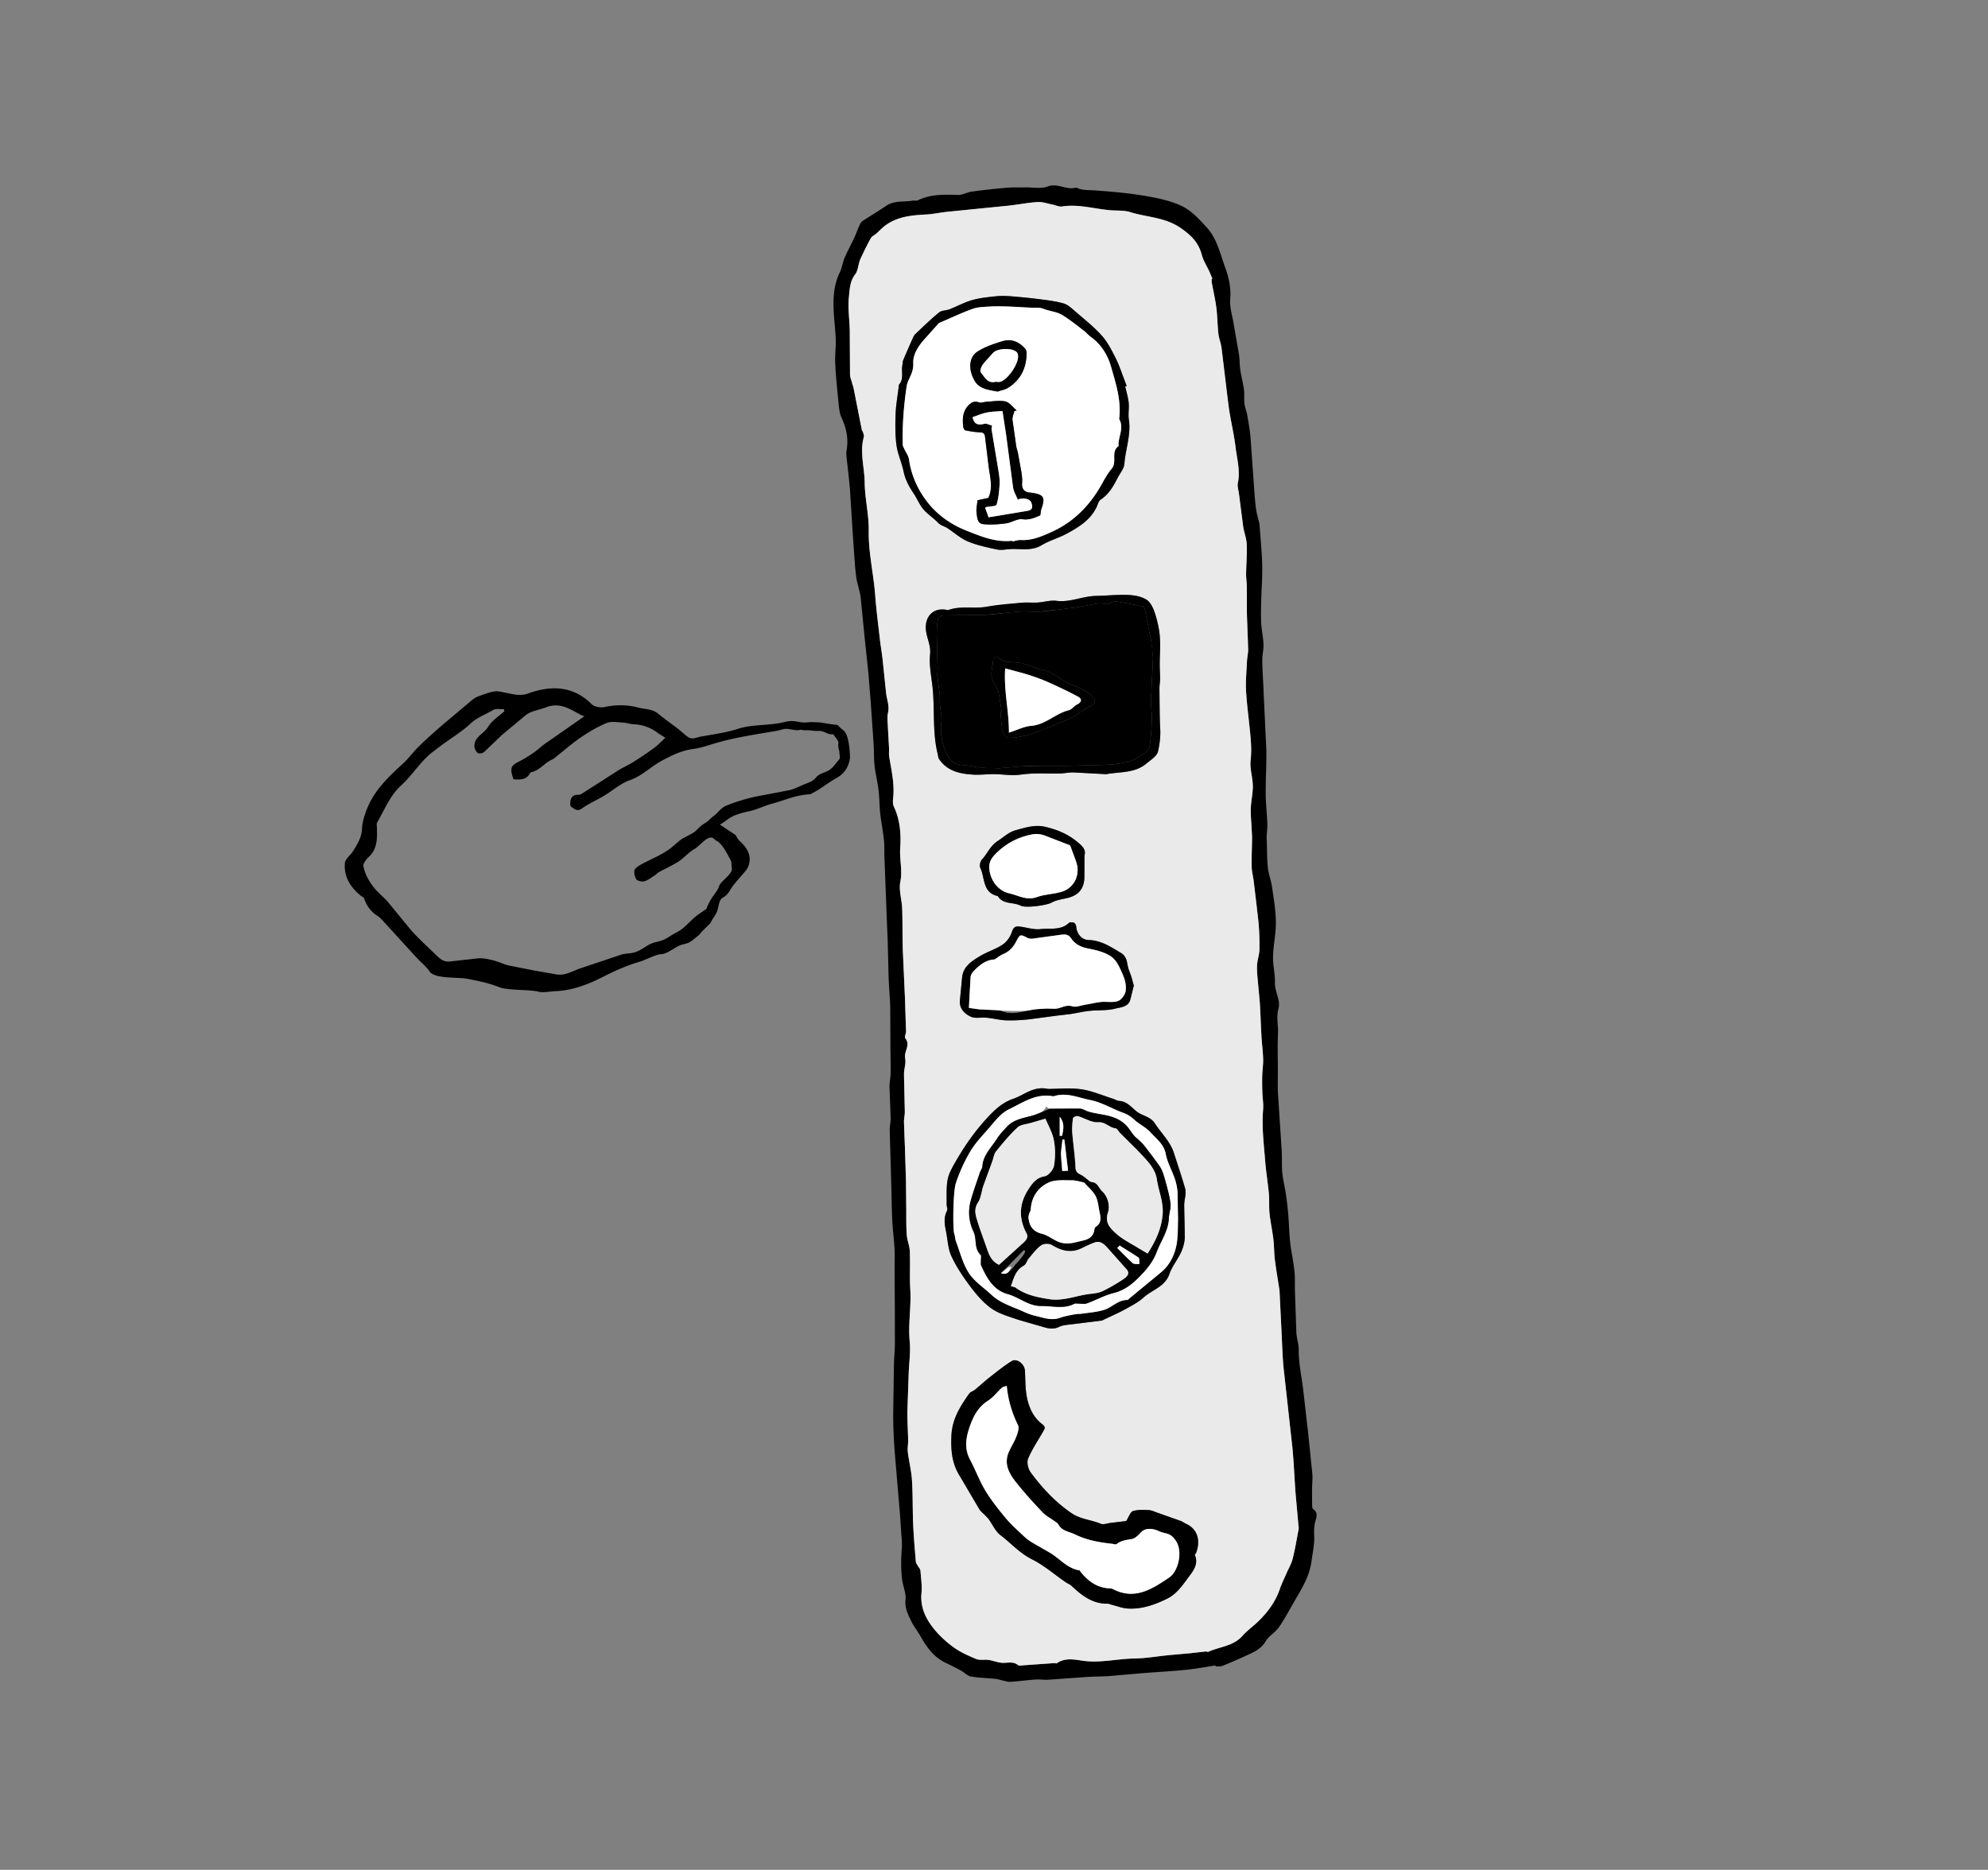 <svg xmlns="http://www.w3.org/2000/svg" width="485.76" height="456.96"><rect width="100%" height="100%" fill="#808080" stroke="none"/><defs><clipPath id="a"><path d="M0 342.72h364.32V0H0z"/></clipPath></defs><g clip-path="url(#a)" transform="matrix(1.333 0 0 -1.333 0 456.96)"><path d="m222.108 291.633.129.059-.524 1.258c-.483 1.058-1.143 2.068-1.434 3.175-.593 2.265-2.006 3.607-3.92 4.918-2.836 1.943-6.131 1.918-9.182 2.874-1.158.363-2.468.241-3.708.349-2.933.257-5.811 1.158-8.813.685-.541-.086-1.141.232-1.718.345-.906.177-1.826.522-2.721.468-1.81-.11-3.603-.479-5.411-.67l-11.341-1.136-3.386-.458c-2.771-.148-5.524-.32-7.854-2.078-.572-.431-1.058-.974-1.598-1.449-.323-.285-.796-.472-.99-.82l-1.943-3.891c-.386-.891-.371-2.032-.932-2.754-1.004-1.292-1.008-2.815-1.154-4.211-.211-2.019.125-4.09.159-6.14l.046-8.02c.007-.46.206-.919.328-1.376l.347-1.215 1.488-7.549c.029-.144.17-.265.21-.41.078-.288.236-.618.163-.875-.791-2.813.125-5.598.155-8.395.032-2.947.791-5.895.74-8.834-.069-4 .89-7.852 1.184-11.79.203-2.729.561-5.447.87-8.167.134-1.176.346-2.342.477-3.518l.652-6.262c.138-1.209.652-2.358.349-3.642-.173-.733-.067-1.539-.036-2.31l.222-4.042c.029-.576-.053-1.165.041-1.728.423-2.534 1.019-5.046.705-7.652-.059-.486-.046-1.059.157-1.485 1.15-2.425 1.321-5.085 1.148-7.601-.141-2.052.446-4.039.025-6.124-.313-1.552.276-3.269.336-4.917.092-2.531.036-5.068.116-7.6l.4-8.954.19-5.973c.009-.428-.326-1.036-.14-1.26 1.036-1.249-.279-2.42-.022-3.667.191-.929-.212-1.963-.209-2.95.007-2.285.116-4.57.148-6.855.009-.631-.164-1.264-.152-1.894.029-1.587.122-3.174.178-4.761l.193-6.154.045-4.879c.017-1.616-.027-3.237.088-4.846.072-1.016.52-2.009.562-3.022.098-2.334-.053-4.682.089-7.012.195-3.188-.413-6.35-.105-9.549.183-1.9-.11-3.846-.182-5.771l-.237-6.835c-.024-.857.011-1.715.035-2.572l.1-2.944c.006-.718-.149-1.447-.063-2.151.211-1.726.65-3.431.761-5.159.172-2.677.102-5.369.218-8.051.099-2.308.302-4.613.496-6.916.024-.287.267-.558.418-.831.14-.255.399-.495.419-.756.108-1.39.323-2.8.191-4.174-.222-2.327.615-4.309 1.904-6.044 1.055-1.423 2.407-2.691 3.831-3.755 1.279-.957 2.799-1.63 4.286-2.252.66-.277 1.51-.064 2.259-.174.799-.118 1.571-.433 2.37-.52 1.015-.109 2.087.355 3.037-.423.194-.159.617-.067.932-.045l5.759.405c.145.01.343-.096.432-.031 1.559 1.123 3.411.634 4.962.439 3.136-.396 6.136.387 9.204.433 2.152.032 4.298.414 6.448.627l3.929.352c.923.091 1.844.219 2.767.316.149.015.336-.114.454-.061 2.099.943 4.579 1.02 6.265 2.922.883.995 2.003 1.775 2.957 2.712 1.717 1.686 3.117 3.587 3.903 5.906.33.974.802 1.9 1.211 2.846.382.881.893 1.729 1.123 2.648.451 1.796.755 3.629 1.098 5.451.048.257-.02.537-.044.805l-.525 5.894-.563 8.189-1.603 14.478c-.219 2.138-.27 4.294-.381 6.442l-.385 7.907c-.01.196-.054.391-.083.586-.26 1.699-.561 3.393-.768 5.098-.151 1.246-.127 2.513-.276 3.759-.19 1.579-.536 3.139-.702 4.72-.126 1.193-.011 2.411-.12 3.607-.179 1.97-.514 3.926-.671 5.896-.253 3.179-.651 6.352-.385 9.558.084 1.017-.104 2.054-.138 3.082a52.083 52.083 0 0 0-.032 3.061c.028 1.03.201 2.06.173 3.086-.04 1.427-.233 2.85-.315 4.276l-.292 6.008c-.11 1.666-.322 3.325-.455 4.99-.059.729-.099 1.471-.031 2.195.083.894.402 1.775.416 2.664a45.75 45.75 0 0 1-.174 4.912c-.231 2.514-.566 5.02-.872 7.527-.109.887-.357 1.767-.377 2.654-.038 1.73.051 3.464.064 5.196.005.651-.052 1.303-.082 1.955-.055 1.206-.191 2.415-.145 3.617.055 1.456.428 2.915.362 4.358-.07 1.495-.566 2.946-.391 4.498.148 1.314.108 2.665-.002 3.987-.236 2.857-.661 5.7-.832 8.56-.111 1.836.077 3.691.162 5.537.034.747.228 1.492.213 2.235-.04 2.124-.174 4.246-.224 6.37-.04 1.689.004 3.38-.019 5.069-.01.786-.138 1.571-.129 2.355.022 1.808.188 3.619.114 5.421-.044 1.086-.484 2.15-.646 3.24-.3 2.024-.528 4.059-.785 6.09-.079.629-.323 1.294-.2 1.88.48 2.274-.162 4.463-.427 6.667-.295 2.453-.907 4.867-1.246 7.317-.497 3.594-.854 7.208-1.314 10.808-.112.881-.476 1.731-.575 2.612-.179 1.59-.177 3.202-.38 4.787-.199 1.551-.563 3.081-.844 4.622-.035.193-.005.398-.005.597m.704-254.166c-1.83-.274-3.652-.621-5.49-.805-2.682-.267-5.376-.404-8.063-.619l-5.855-.514c-1.366-.098-2.741-.08-4.109-.167l-7.132-.508c-.771-.048-1.554.094-2.323.039-1.53-.107-3.053-.319-4.582-.425-.457-.032-.93.131-1.391.225-.466.095-.921.267-1.39.315-1.505.156-3.031.179-4.514.444-.638.114-1.177.727-1.789 1.06a57.77 57.77 0 0 1-2.829 1.439c-2.14 1.017-3.445 2.808-4.564 4.798-.565 1.005-1.31 1.917-1.802 2.953-.567 1.192-1.162 2.345-.99 3.839.134 1.158-.452 2.385-.611 3.596-.254 1.936-.224 3.879-.074 5.831.084 1.097-.074 2.214-.136 3.321l-.189 2.805-.929 10.997a91.204 91.204 0 0 0-.233 3.655 79.086 79.086 0 0 0-.089 3.956l.137 9.034c.026 1.223.158 2.445.174 3.669l-.01 6.075-.043 7.313c-.006 1.364.057 2.731-.013 4.091-.089 1.737-.334 3.465-.417 5.202-.111 2.345-.128 4.695-.195 7.043l-.273 9.524c-.015.71.189 1.425.174 2.134l-.21 5.758c-.013.829.192 1.66.201 2.491.02 1.781-.029 3.562-.039 5.342l-.029 6.751c-.045 1.788-.229 3.572-.295 5.36l-.178 7.003-.165 3.878-.215 5.771-.212 5.488c-.036 1.056.023 2.121-.088 3.168-.172 1.609-.498 3.201-.675 4.809-.159 1.443-.144 2.905-.317 4.345-.182 1.515-.563 3.006-.731 4.522-.147 1.317-.09 2.655-.172 3.981l-.525 7.574-.423 5.257-.673 6.396-.753 7.598c-.159 1.268-.643 2.494-.814 3.761-.233 1.726-.312 3.473-.448 5.211l-.204 2.973-.488 7.746c-.166 2.083-.439 4.157-.649 6.236-.035.355-.035.725.027 1.075.368 2.089-.03 4.029-.927 5.938-.353.751-.443 1.651-.529 2.496-.251 2.452-.501 4.907-.63 7.367-.079 1.501.139 3.017.089 4.522-.063 1.887-.326 3.768-.39 5.655-.076 2.255.108 4.476 1.124 6.572.42.867.543 1.874.923 2.765.526 1.233 1.183 2.409 1.751 3.624.331.707.585 1.45.903 2.163.136.306.281.677.536.847 1.442.965 2.946 1.84 4.377 2.821 1.508 1.034 3.253.692 4.89.966.312.053.685-.066.947.062 2.35 1.148 4.836 1.06 7.354.985.838-.025 1.677.496 2.537.614 2.112.287 4.233.523 6.356.704 1.17.1 2.352.045 3.529.066 1.349.025 2.828-.287 4.016.165 1.829.695 3.386-.691 5.087-.222.073.02.17.021.236-.011 1.054-.505 2.174-.404 3.299-.483 3.078-.218 6.166-.488 9.204-1.003 2.337-.397 4.755-.89 6.856-1.916 1.716-.837 3.142-2.41 4.471-3.863 1.89-2.065 2.461-4.823 3.394-7.377.688-1.881 1.084-3.76.91-5.822-.117-1.389.357-2.832.594-4.247l1.012-5.84c.147-.948.111-1.923.252-2.872.18-1.205.509-2.389.669-3.596.113-.847-.012-1.724.088-2.573.084-.709.388-1.389.511-2.097.236-1.36.485-2.724.601-4.098l.631-8.884c.1-1.381.185-2.767.369-4.138.126-.937.413-1.853.626-2.779.018-.077.025-.157.031-.237.171-2.456.428-4.91.485-7.369.052-2.187-.132-4.38-.184-6.571-.032-1.359-.071-2.724.004-4.08.071-1.283.364-2.556.413-3.839.039-.99-.23-1.99-.217-2.984.023-1.845.153-3.689.237-5.533.008-.16.002-.32.01-.479l.491-10.263c.062-2.728-.133-5.462-.115-8.193.012-1.776.233-3.55.299-5.327.031-.864-.087-1.734-.124-2.601-.012-.272.018-.545.028-.818.057-1.593.029-3.196.198-4.778.127-1.183.587-2.329.758-3.511.308-2.137.685-4.287.709-6.435.024-2.108-.465-4.218-.521-6.332-.042-1.584.393-3.18.347-4.763-.048-1.673 1.075-3.293.657-4.76-.453-1.587-.023-3.017-.092-4.508-.108-2.345-.03-4.698-.027-7.048.002-1.375-.051-2.753.027-4.124l.684-10.494c.078-1.311-.023-2.635.101-3.94.121-1.275.452-2.528.639-3.798s.345-2.541.452-3.817c.144-1.706.164-3.425.353-5.125.196-1.762.596-3.503.782-5.266.136-1.289.058-2.599.096-3.9l.259-7.449c.056-1.027.443-2.045.431-3.064-.033-2.607.579-5.128.856-7.692l.85-7.427.784-7.605c.083-.98-.04-1.978-.048-2.968a97.043 97.043 0 0 1 .024-3.052c.005-.18.061-.444.186-.523.869-.546.637-1.402.437-2.07-.282-.939-.299-1.801-.254-2.782.073-1.586-.291-3.197-.51-4.792-.353-2.565-1.648-4.738-2.929-6.914-.995-1.69-1.897-3.444-3.006-5.056-.664-.964-1.842-1.593-2.432-2.584-.65-1.095-1.57-1.694-2.602-2.19-1.732-.833-3.504-1.587-5.281-2.32-.385-.159-.865-.092-1.301-.129l-.026.185M121.965 207.548l-1.217.754c-1.36 1.075-2.885 1.655-4.626 1.722-.621.024-1.233.271-1.854.301-1.015.05-2.15.291-3.028-.062-1.644-.659-3.203-1.593-4.681-2.586-1.545-1.039-2.952-2.283-4.42-3.435-.302-.237-.577-.543-.919-.686-1.384-.576-2.263-1.974-3.792-2.305a.451.451 0 0 1-.279-.196c-.685-1.323-1.873-1.17-3.028-1.124-.682 2.04-.513 2.486.933 3.217.958.484 1.876 1.06 2.763 1.666.748.51 1.398 1.16 2.138 1.682l7.164 4.984-.586.232c-2.055 1.067-3.871 2.454-6.588 1.367-1.259-.504-2.687-.577-3.807-1.577l-4.107-3.423-3.306-3.156c-.257-.226-.934-.337-1.149-.165-.336.268-.611.821-.616 1.256-.018 1.735 1.768 2.28 2.528 3.558.677 1.139 1.962 1.917 2.978 2.855l-.107.359c-.668-.035-1.473.157-1.976-.148-1.372-.835-2.908-1.328-4.146-2.496-1.574-1.485-3.482-2.615-5.239-3.907l-1.95-1.493c-2.105-1.724-3.504-4.1-5.518-5.931-2.033-1.848-3.037-4.455-4.395-6.79-.134-.232-.056-.597-.047-.9.048-1.674.119-3.359-.93-4.811-.313-.433-.776-.758-1.089-1.192-.232-.32-.513-.769-.454-1.103a7.28 7.28 0 0 1 .733-2.094c.406-.766.897-1.508 1.464-2.163.709-.82 1.593-1.491 2.295-2.316l4.25-5.178c1.337-1.492 2.814-2.861 4.268-4.244.773-.736 1.523-1.619 2.755-1.495l5.342.591c.908.05 1.852-.171 2.748-.395.935-.232 1.815-.691 2.751-.915l4.661-.925 4.24-.739c1.504-.2 2.772.596 4.122 1.086l7.664 2.568c.598.191 1.257.182 1.884.288 1.803.305 2.512 1.433 4.136 1.929 1.585.33 2.036.614 3.06 1.26 1.11.7 1.673.828 2.61 1.71 1.875 1.765 1.44 1.53 3.876 3.169.837 2.272 2.085 3.217 2.279 4.037.254 1.08 2.619 2.341 2.4 3.48-.141.728.056.967-.317 1.629-.59 1.046-1.539 3.074-2.718 3.461-1.055 1.54-2.66-.96-3.864-1.634-1.042-.584-1.84-1.59-2.851-2.249-1.124-.733-2.374-1.272-3.554-1.923-.329-.181-.59-.482-.909-.684-.596-.377-1.177-.862-1.834-1.03-.455-.117-1.291.064-1.487.392-.303.509-.503 1.512-.215 1.849.556.65 1.472 1.005 2.263 1.437l2.061 1.011c.811.457 1.641.912 2.358 1.496.702.573 1.533 1.389 2.158 1.718 1.733.911 2.04 1.042 2.61 1.65.448.478.907.835 1.47 1.17.575.341.926.83 1.47 1.23.874.642 1.356 1.513 2.334 1.912 1.685.688 3.455 1.21 5.23 1.626l6.312 1.202c1.123.264 2.163.866 3.256 1.273 2.185.813 1.019 1.192 3.205 2 1.41.522 1.646 1.151 2.609 2.255.444.51.065.962.127 1.56-.665 2.364.593.9-1.147 3.18-.932-.174-1.63.634-2.58.6-1.243-.044-1.338.174-2.58.12-.375-.016-.643.166-1.02.06-.451-.126-1.43.076-1.856.151-1.03.18-1.385-.154-2.375-.324-3.68-.629-7.374-1.162-10.972-2.198-1.418-.409-2.829-.934-4.279-1.119-2.087-.268-3.855-1.143-5.677-2.109-2.048-1.087-3.651-2.814-5.932-3.609-1.699-.593-3.138-1.913-4.723-2.86-1.351-.808-2.815-1.444-4.093-2.348-.893-.631-1.384.011-1.939.337-.201.118-.191.773-.115 1.149.15.737.633 1.068 1.437 1.041.35-.011.735.264 1.064.473l6.197 3.972c.871.545 1.828.954 2.698 1.501a66.145 66.145 0 0 1 3.879 2.607c.736.54 1.366 1.223 2.111 1.904m9.995-15.938c.668-.405 2.101-1.411 2.849-1.865.182-.266.422-.809.824-1.169 1.696-1.517 2.311-3.259 1.31-5.057-.298-.535-2.382-2.645-3-3.72-1.383-2.405-1.739-.638-2.326-3.463-.247-1.188-.829-1.613-1.429-2.813-.162-.182-1.769-1.686-1.98-2.07-1.69-1.358-1.649-1.475-3.06-1.8-1.301-.299-2.678-1.756-4.05-1.8-.857-.027-2.869-1.074-3.685-1.314-2.61-.77-4.587-1.665-7.129-2.948-2.598-1.31-5.442-2.383-8.43-2.499-1.193-.046-2.378-.386-3.55-.003-1.768.212-2.493.178-4.275.303-1.662.16-1.892.199-2.565.45-2.237.834-3.24.99-5.826 1.517-1.614.338-5.944-.067-6.9 1.345-.642.95-1.597 1.683-2.384 2.539l-5.744 6.286c-.458.498-.911 1.039-1.47 1.398-1.208.775-1.944 1.846-2.4 3.174-.068.2-.389.309-.586.469-1.918 1.559-3.164 3.516-2.929 6.038.069.74 1.006 1.373 1.461 2.108.788 1.273 1.594 2.483 1.67 4.134.064 1.395.548 2.829 1.114 4.13 1.392 3.196 3.887 5.534 6.409 7.845 1.061.973 1.91 2.174 2.942 3.182 1.345 1.314 2.755 2.564 4.177 3.797l5.441 4.58c.365.301.778.585 1.217.746.979.361 1.971.745 2.992.914.65.108 1.364-.133 2.043-.25 1.356-.234 2.571-.679 4.097-.131 4.167 1.497 8.207 1.475 11.67-1.965.498-.495 1.65-.679 2.392-.517 2.084.456 4.144.431 6.15-.101 1.216-.322 2.571-.224 3.647-1.119 1.221-1.015 2.537-1.915 3.787-2.897.562-.441.76-.665 1.496-1.254.9-.72 1.68-.216 2.34-.09 2.259.434 4.756.733 6.93 1.44 2.85.928 5.722.549 8.55 1.26 2.203.555 2.554-.334 4.77 0 2.831-.064 1.337-.092 5.04-.54.882-1.07 1.25-.77 1.71-2.07.408-1.155.541-3.141.54-3.96-.18-1.32-.794-2.713-2.34-3.6-2.247-1.287-2.698-1.923-4.95-3.06-2.725-.126-4.698-1.129-6.93-1.71-1.48-.384-2.9-1.144-4.41-1.44-.889-.174-2.052-.497-2.88-.9-.704-.341-1.291-.904-2.34-1.53"/><path fill="#eaeaea" d="M198.789 186.004c.392 1.138-.682 1.942-1.506 2.607-1.646 1.331-3.6 2.128-5.692 2.61-1.911.441-3.657-.148-5.429-.63-1.274-.347-2.204-1.283-3.26-1.96-1.42-.91-1.884-2.322-2.896-3.39-.32-.337-.501-1.167-.311-1.563.88-1.825.377-4.547 3.207-5.152.958-1.578 2.817-1.062 4.178-1.754.991-.504 4.858.093 5.602.518.858.49 1.924.637 2.915.865 1.965.453 3.028 1.553 3.174 3.568.096 1.326.018 2.665.018 4.281m9.043-23.903-.422 1.566c-.231.735-.594 1.445-.716 2.196-.151.935-.358 1.734-1.253 2.26-1.851 1.088-3.617 2.306-5.91 2.346-1.261.022-2.157 1.155-2.254 2.457-.019.247-.186.606-.38.688-.276.117-.772.164-.945-.001-1.512-1.439-3.47-.933-5.217-1.144-1.255-.152-2.58.331-3.88.472-.657.071-1.075-.088-1.344-.925-.286-.89-.924-1.849-1.687-2.366-1.303-.882-2.884-1.343-4.236-2.165-1.493-.908-3.043-1.874-3.232-3.908l-.395-4.123c-.164-1.342.641-2.381 1.851-2.975.848-.415 1.539-.241 2.357-.234 1.373.01 2.744-.43 4.125-.496 1.403-.068 2.822.027 4.224.162l5.065.673 2.648.313 3.366.572c1.624.17 3.314.026 4.87.426.925.238 2.268.273 2.692 1.528.283.841.438 1.724.673 2.678m-5.063 38.769c2.602.47 5.258.17 7.365 1.941.797.67 1.935 1.36 2.134 2.221.309 1.344.492 2.791.402 4.246l-.137 7.31c-.005.582.116 1.163.119 1.745l-.067 2.572.019 5.198c-.12 1.459-.461 2.928-.917 4.323-.295.902-.787 1.978-1.526 2.437-.945.587-2.221.821-3.367.867-1.958.079-3.926-.138-5.89-.175-2.453-.046-4.744-1.229-7.271-.901-1.102.142-2.264-.242-3.404-.314-.97-.061-1.953.05-2.92-.036l-6.391-.724c-2.347-.435-4.77.223-7.07-.613-.132-.048-.311.028-.468.054-2.128.343-3.616-.978-3.678-3.117-.05-1.73.978-3.201.789-5.047-.221-2.164.312-4.403.505-6.611.341-3.913-.067-7.884.906-11.748.067-.265.054-.578.195-.792 1.528-2.324 3.937-2.795 6.445-2.926 1.363-.071 2.741.153 4.106.09 1.525-.07 2.995-.295 4.577-.067 2.337.336 4.749.135 7.128.194.785.019 1.571.218 2.352.193 2.061-.068 4.12-.213 6.064-.32m-10.668-57.704c-2.688.585-4.357-1.138-6.357-1.807-2.255-.755-3.874-2.462-5.427-4.223-2.071-2.349-3.805-4.925-5.343-7.635-.544-.958-1.104-1.988-1.285-3.049-.245-1.44-.142-2.942-.166-4.417-.007-.408.232-.904.072-1.21-.659-1.255-.443-2.507-.183-3.782.31-1.521.351-3.166.987-4.535.909-1.958 2.139-3.8 3.444-5.532 1.12-1.486 2.373-2.981 3.872-4.043 1.386-.983 3.151-1.467 4.794-2.04 1.578-.55 3.221-.911 4.823-1.398.966-.294 1.881-.421 2.84.062.445.224.982.298 1.487.364l6.231.77c.217.027.422.166.627.264 1.251.599 2.53 1.148 3.742 1.818 1.176.65 2.411 1.285 3.392 2.177 1.562 1.419 3.9 1.923 4.705 4.28.479 1.4 1.503 2.605 2.13 3.968.39.846.663 1.817.692 2.742.063 1.955-.105 3.917-.106 5.877 0 1.022.417 2.11.184 3.054-.556 2.263-1.358 4.468-2.114 6.678-.703 2.054-2.306 3.536-3.454 5.306-.826 1.273-2.271 1.348-3.311 2.159-.987.769-1.776 1.869-3.207 1.951-.386.022-.756.276-1.142.397-1.933.606-3.833 1.453-5.812 1.736-2.11.302-4.297.068-6.115.068m14.157 128.795.27.073-.466 1.25c-.51 1.299-.929 2.645-1.563 3.881-.738 1.441-1.485 2.946-2.553 4.131-1.474 1.636-3.234 3.019-4.908 4.469-.626.542-1.29 1.176-2.046 1.399-1.37.404-2.814.579-4.239.763-1.832.236-3.673.419-5.515.563-.922.072-1.863.087-2.78-.013-1.441-.158-2.906-.302-4.29-.699-1.406-.404-2.717-1.132-4.089-1.668-.631-.246-1.455-.192-1.938-.586-1.52-1.24-2.931-2.616-4.357-3.968-.25-.237-.398-.598-.544-.924l-1.694-3.905c-.117-.284-.084-.626-.144-.937-.222-1.138.321-2.395-.557-3.439-.133-.158-.109-.457-.138-.693-.19-1.571-.479-3.14-.535-4.716-.067-1.918-.096-3.865.159-5.759.218-1.619.953-3.161 1.29-4.772.31-1.478.957-2.742 1.79-3.967.657-.967 1.093-2.101 1.833-2.988.765-.917 1.841-1.567 2.66-2.447.52-.559 1.213-.666 1.786-1.042 1.241-.813 2.377-1.865 3.72-2.426 1.697-.709 3.543-1.097 5.356-1.478.777-.164 1.63.027 2.448.073 1.918.108 3.866-.407 5.72.715 1.408.852 3.061 1.289 4.519 2.072 2.214 1.189 4.376 2.489 5.545 4.888.233.478.361 1.134.747 1.388 1.479.972 2.314 2.396 3.072 3.904.448.891 1.218 1.755 1.289 2.674.207 2.709 1.244 5.328.82 8.11-.154 1.009.074 2.071-.033 3.092-.105 1.005-.415 1.989-.635 2.982m.18-208.015-2.823-.339c-.621-.073-1.342-.369-1.848-.158-1.768.738-3.703.799-5.411 1.976-2.964 2.043-5.328 4.592-7.422 7.426-.472.638-.759 1.846-.48 2.522.716 1.729 1.802 3.305 2.733 4.946.287.505.599.825-.181 1.417-1.551 1.177-2.385 2.975-2.76 4.846-.321 1.597-.283 3.27-.366 4.912-.063 1.226-1.486 2.358-2.44 1.768-1.365-.844-2.625-1.865-3.894-2.856-.982-.768-1.899-1.618-2.863-2.409-.308-.253-.783-.357-.998-.66-1.644-2.317-3.133-4.628-3.282-7.684-.129-2.64.063-5.063 1.463-7.347 1.243-2.028 2.39-4.115 3.624-6.149.279-.459.744-.805 1.122-1.203.202-.213.428-.407.599-.641.73-1.003 1.259-2.26 2.202-2.975 1.914-1.451 3.495-3.282 5.733-4.399 2.199-1.098 4.111-2.771 6.155-4.183.367-.253.818-.408 1.135-.708 1.886-1.784 3.873-3.327 6.664-3.254.186.005.373-.116.564-.164 1.015-.254 2.021-.661 3.049-.724 2.561-.156 4.898.664 7.19 1.784 1.715.839 2.764 2.338 3.784 3.729.857 1.169 2.132 2.539 1.315 4.36-.018.041.176.15.217.25.703 1.721.741 4.269-1.864 5.44-.309.139-.581.369-.896.484l-4.393 1.554c-.504.175-1.014.43-1.529.449-.961.035-1.987.099-2.87-.197-.484-.162-.73-1.034-1.229-1.813m15.67 227.687c0-.2-.03-.404.005-.597.281-1.541.646-3.071.844-4.622.204-1.586.201-3.197.38-4.787.1-.881.463-1.731.576-2.612l1.314-10.809c.338-2.449.951-4.863 1.246-7.317.265-2.203.906-4.392.427-6.666-.124-.587.12-1.252.2-1.88l.785-6.091c.162-1.089.602-2.153.646-3.24.073-1.802-.092-3.612-.114-5.42-.01-.784.118-1.569.129-2.355l.018-5.07.225-6.369c.014-.744-.179-1.488-.214-2.235-.084-1.846-.272-3.702-.162-5.538.172-2.859.596-5.703.833-8.559.109-1.322.15-2.674.001-3.987-.175-1.553.322-3.004.391-4.498.067-1.444-.306-2.902-.362-4.358-.046-1.203.091-2.412.146-3.618.029-.651.087-1.303.082-1.954-.014-1.733-.103-3.466-.064-5.197.019-.886.268-1.766.376-2.653l.873-7.528c.149-1.629.199-3.275.174-4.911-.014-.89-.333-1.77-.417-2.664-.068-.725-.027-1.466.031-2.195l.455-4.99c.133-2.001.176-4.006.292-6.008.082-1.427.276-2.849.315-4.276.029-1.026-.145-2.057-.173-3.087a52.049 52.049 0 0 1 .032-3.06c.034-1.029.223-2.066.138-3.082-.265-3.207.132-6.379.385-9.558.157-1.971.493-3.927.672-5.896.108-1.197-.007-2.414.119-3.608.167-1.58.512-3.141.702-4.719.15-1.246.125-2.513.276-3.759.207-1.705.508-3.399.768-5.098.03-.195.074-.39.083-.587l.386-7.906c.111-2.149.162-4.304.38-6.442l1.603-14.479c.274-2.72.36-5.46.563-8.188l.526-5.894c.023-.269.091-.548.043-.805-.343-1.822-.646-3.656-1.097-5.452-.231-.918-.742-1.766-1.123-2.647-.41-.947-.882-1.872-1.212-2.846-.786-2.319-2.185-4.22-3.902-5.906-.955-.937-2.075-1.718-2.957-2.713-1.686-1.901-4.167-1.978-6.266-2.922-.118-.052-.305.077-.453.061l-2.768-.315-3.929-.352c-2.15-.213-4.296-.596-6.448-.628-3.068-.045-6.068-.828-9.204-.433-1.55.196-3.402.685-4.962-.439-.089-.064-.287.042-.431.032l-5.76-.406c-.315-.021-.738-.114-.932.045-.949.779-2.022.315-3.036.424-.799.086-1.572.402-2.37.519-.749.111-1.599-.102-2.26.174-1.487.622-3.006 1.296-4.286 2.252-1.424 1.065-2.775 2.333-3.831 3.755-1.288 1.735-2.126 3.718-1.903 6.044.131 1.374-.083 2.785-.192 4.175-.02.261-.279.501-.419.756-.15.273-.394.544-.418.83-.194 2.304-.397 4.608-.496 6.917-.116 2.682-.046 5.373-.217 8.05-.111 1.729-.55 3.434-.762 5.16-.086.703.069 1.433.063 2.151-.008.981-.073 1.962-.1 2.943-.023.858-.058 1.716-.035 2.573l.237 6.835c.072 1.925.366 3.871.183 5.771-.308 3.199.299 6.36.105 9.548-.142 2.331.009 4.678-.089 7.013-.043 1.013-.491 2.006-.563 3.021-.114 1.61-.071 3.231-.088 4.847l-.045 4.878-.193 6.155-.178 4.761c-.012.63.161 1.263.152 1.894l-.147 6.854c-.004.987.399 2.022.208 2.951-.256 1.246 1.058 2.418.023 3.667-.187.224.149.832.14 1.26l-.19 5.973-.401 8.954c-.08 2.532-.023 5.068-.116 7.6-.06 1.648-.649 3.365-.335 4.917.421 2.084-.167 4.071-.025 6.124.173 2.515.001 5.176-1.149 7.6-.203.427-.215.999-.157 1.485.314 2.607-.282 5.118-.705 7.653-.093.562-.012 1.152-.041 1.728l-.222 4.041c-.031.772-.137 1.578.036 2.311.304 1.284-.211 2.432-.348 3.642l-.652 6.262c-.132 1.175-.344 2.342-.477 3.518-.31 2.72-.667 5.438-.871 8.167-.294 3.938-1.252 7.789-1.183 11.789.05 2.939-.709 5.887-.74 8.835-.03 2.796-.947 5.582-.155 8.395.072.257-.085.586-.164.875-.039.145-.181.265-.21.41l-1.488 7.549c-.082.411-.238.808-.347 1.215-.122.456-.321.915-.328 1.376l-.045 8.019c-.035 2.051-.371 4.122-.16 6.141.146 1.396.151 2.918 1.155 4.211.56.722.546 1.863.931 2.754a44.51 44.51 0 0 0 1.944 3.891c.193.348.666.535.99.82.539.475 1.026 1.017 1.597 1.448 2.33 1.758 5.083 1.93 7.854 2.079 1.134.06 2.254.34 3.387.457l11.34 1.136c1.808.192 3.601.561 5.412.671.894.054 1.814-.291 2.72-.468.577-.113 1.178-.431 1.718-.346 3.002.473 5.88-.428 8.813-.684 1.24-.109 2.55.014 3.709-.35 3.05-.956 6.345-.93 9.182-2.873 1.913-1.312 3.326-2.654 3.92-4.918.29-1.108.951-2.117 1.434-3.175.188-.413.35-.839.523-1.258l-.129-.059"/><path d="M184.545 88.734c-.377-.145-.71-.183-.912-.366-.848-.769-1.553-1.747-2.502-2.344-2.008-1.261-2.885-3.236-3.545-5.298-.575-1.795-.762-3.661.215-5.488l2.765-5.625c1.105-1.824 2.447-3.521 3.816-5.164 1.006-1.207 2.209-2.251 3.352-3.338a8.338 8.338 0 0 1 1.405-1.065l3.364-1.94c1.777-1.062 3.128-2.836 5.334-3.193.115-.019.2-.225.297-.345 1.394-1.722 3.077-2.913 5.392-2.968.19-.005.391-.082.564-.17 3.994-2.052 7.237.143 10.251 2.176 1.622 1.094 2.573 4.792 1.155 6.787-.289.405-.654.826-1.083 1.044-.593.302-1.316.346-1.921.631-1.386.652-2.648.558-3.341-.192-.475-.514-1.078-1.131-1.701-1.234-1.007-.168-1.964-.273-2.796-.937-.141-.112-.491.037-.744.063-2.377.25-4.705.665-6.882 1.735-1.06.522-2.372.59-3.022 1.815-.12.226-.39.384-.611.545-.764.557-1.648.997-2.287 1.671-1.674 1.765-3.318 3.57-4.831 5.473-1.281 1.611-2.316 3.404-1.357 5.595.419.956 1.008 1.842 1.375 2.815.25.664.566 1.577.305 2.112-1.08 2.222-1.808 4.513-2.055 7.205m21.893-24.788c.499.779.745 1.651 1.229 1.813.883.296 1.909.232 2.87.197.515-.019 1.026-.274 1.529-.449l4.393-1.554c.316-.115.587-.345.896-.484 2.605-1.171 2.567-3.719 1.864-5.44-.041-.1-.235-.209-.217-.25.817-1.821-.458-3.191-1.315-4.36-1.02-1.391-2.069-2.89-3.784-3.729-2.292-1.12-4.629-1.94-7.19-1.784-1.027.063-2.034.47-3.049.724-.191.048-.378.169-.564.164-2.791-.073-4.778 1.47-6.664 3.254-.317.3-.768.455-1.135.708-2.044 1.412-3.956 3.085-6.155 4.183-2.238 1.117-3.819 2.948-5.733 4.399-.943.715-1.472 1.972-2.202 2.975-.17.234-.397.428-.599.641-.378.398-.843.744-1.122 1.203l-3.624 6.149c-1.4 2.284-1.592 4.707-1.463 7.347.149 3.056 1.638 5.367 3.282 7.684.215.303.69.407.998.66.964.791 1.881 1.641 2.863 2.409 1.269.991 2.529 2.012 3.894 2.856.955.59 2.377-.542 2.44-1.768.083-1.642.045-3.315.366-4.912.375-1.871 1.209-3.669 2.76-4.846.78-.592.468-.912.181-1.417-.931-1.641-2.017-3.217-2.733-4.946-.279-.676.009-1.884.48-2.522 2.094-2.834 4.458-5.383 7.422-7.426 1.708-1.177 3.643-1.238 5.411-1.976.506-.211 1.227.085 1.848.158l2.823.339m-20.895 179.7.022-.11c.513.094 1.033.295 1.539.266 2.108-.121 3.964.71 5.788 1.545 3.628 1.661 6.394 4.323 8.484 7.703.788 1.274 1.417 2.681 2.382 3.801 1.082 1.258-.197 3.096 1.25 4.157.059.043.013.23.017.35.046 1.544 1.027 3.063.122 4.632.432 3.356-.619 6.554-1.505 9.652-.571 1.998-1.797 4.064-3.707 5.412-.46.324-.82.786-1.27 1.127-1.312.992-2.587 2.054-3.995 2.891-.848.504-1.917.638-2.887.939-.387.12-.767.299-1.163.347-.536.064-1.084.013-1.625.038l-4.399.218c-1.097.035-2.198.051-3.291-.018-1.011-.062-2.074-.08-3.009-.414-1.922-.688-3.774-1.572-5.653-2.378-.216-.093-.474-.161-.623-.323-.853-.926-1.668-1.887-2.516-2.817-1.16-1.273-2.174-2.839-2.096-4.431.069-1.421-.54-2.348-.997-3.458a3.91 3.91 0 0 1-.237-.918c-.513-3.496-.782-7.01-.701-10.544.006-.26.16-.523.273-.772.294-.65.783-1.269.877-1.944.452-3.232 1.871-6.118 3.903-8.48 1.747-2.032 4.085-3.597 6.707-4.63 2.652-1.046 5.254-2.133 8.191-1.831.039.004.079-.006.119-.01m20.715 28.315c.22-.993.53-1.977.636-2.982.107-1.021-.121-2.083.032-3.092.424-2.782-.612-5.401-.82-8.11-.071-.919-.84-1.783-1.288-2.674-.759-1.508-1.594-2.932-3.072-3.904-.387-.254-.515-.91-.748-1.388-1.169-2.399-3.331-3.699-5.544-4.888-1.458-.783-3.112-1.22-4.52-2.072-1.853-1.122-3.802-.607-5.719-.715-.818-.046-1.672-.237-2.449-.073-1.812.381-3.658.769-5.356 1.478-1.343.561-2.478 1.613-3.719 2.426-.574.376-1.267.483-1.787 1.042-.818.88-1.895 1.53-2.66 2.447-.74.887-1.176 2.021-1.833 2.988-.833 1.225-1.48 2.489-1.789 3.967-.338 1.611-1.073 3.153-1.291 4.772-.255 1.894-.225 3.841-.158 5.759.055 1.576.344 3.145.534 4.716.029.236.005.535.138.693.879 1.044.335 2.301.557 3.439.061.311.027.654.145.937.542 1.311 1.114 2.61 1.693 3.905.146.326.295.687.544.924 1.426 1.352 2.837 2.728 4.357 3.968.483.394 1.307.34 1.938.586 1.372.536 2.683 1.264 4.089 1.668 1.384.397 2.85.541 4.29.699.917.1 1.858.085 2.78.013 1.842-.144 3.683-.327 5.515-.563 1.425-.184 2.87-.359 4.239-.763.756-.223 1.421-.857 2.046-1.399 1.674-1.45 3.434-2.833 4.908-4.469 1.068-1.185 1.816-2.69 2.554-4.131.633-1.236 1.053-2.582 1.563-3.881.162-.414.311-.833.466-1.25l-.271-.073M197.834 102.178l.061-.277c1.509.239 3.068.316 4.512.764s2.515 1.814 4.195 1.805c.188-.001.383.261.566.412l5.552 4.572c1.467 1.169 2.348 2.778 2.791 4.466.445 1.695.373 3.538.428 5.32l-.083 4.856a9.91 9.91 0 0 1-.487 2.542c-.517 1.544-1.381 3.006-1.674 4.581-.345 1.852-1.783 2.843-2.838 4.025-.781.875-2.056 1.447-3 2.329-.532.497-1.193.937-1.874 1.179-2.088.741-3.956 1.948-6.212 2.396-2.157.428-4.197 1.395-6.465.722-.107-.031-.228-.063-.334-.043-3.083.581-5.55-1.216-8.048-2.408-1.641-.783-2.838-2.564-4.128-3.993-1.117-1.237-2.252-2.513-3.073-3.946a30.343 30.343 0 0 1-2.527-5.656c-.484-1.491-.58-8.379-.266-9.242.159-.437.14-.939.304-1.373.746-1.964 1.254-4.093 2.379-5.816 1.017-1.556 2.727-2.659 4.125-3.969 1.673-1.567 3.853-2.17 5.866-3.084.696-.317 1.422-.603 2.165-.772 1.489-.341 2.951-.936 4.545-.362 1.142.411 2.344.654 3.52.972m-5.733 40.988c1.818 0 4.004.234 6.114-.068 1.98-.283 3.88-1.13 5.813-1.736.385-.121.755-.376 1.142-.398 1.43-.082 2.219-1.181 3.206-1.95 1.041-.811 2.485-.886 3.311-2.16 1.148-1.77 2.751-3.251 3.454-5.305l2.115-6.678c.232-.945-.185-2.032-.184-3.055l.106-5.877c-.03-.924-.303-1.895-.692-2.741-.627-1.363-1.652-2.568-2.13-3.969-.805-2.357-3.143-2.86-4.705-4.28-.982-.891-2.216-1.527-3.392-2.176-1.212-.67-2.491-1.219-3.742-1.818-.205-.098-.41-.237-.627-.265l-6.231-.77c-.505-.065-1.042-.139-1.487-.363-.96-.483-1.875-.356-2.841-.063l-4.822 1.399c-1.644.573-3.408 1.057-4.795 2.04-1.498 1.062-2.752 2.556-3.872 4.043-1.305 1.732-2.534 3.574-3.443 5.532-.636 1.369-.677 3.014-.988 4.535-.26 1.275-.476 2.527.183 3.782.16.305-.079.802-.072 1.209.024 1.476-.078 2.977.167 4.418.18 1.061.741 2.091 1.284 3.049 1.539 2.709 3.272 5.286 5.344 7.635 1.552 1.761 3.172 3.468 5.427 4.223 1.999.669 3.669 2.392 6.357 1.807m19.251 79.053-.344 3.128-1.185 5.806c-.036.171-.124.448-.23.47l-3.957.746c-.857.135-1.764.407-2.496-.388-.036-.038-.214.077-.328.086-.541.041-1.096.16-1.622.086l-3.72-.664-3.269-.424-3.671-.394c-1.262-.06-2.537.098-3.795.009l-6.246-.609-7.547-.09c-.348-.009-.929-.314-.986-.572-.188-.865-.255-1.771-.247-2.661l.165-6.552c.011-.492-.085-.991-.035-1.477l.419-3.192c.063-.617-.008-1.247.036-1.868.079-1.135.392-2.291.254-3.394-.199-1.579.021-3.034.511-4.506.569-1.708 1.326-3.127 3.441-3.212.993-.04 1.973-.344 2.967-.438l3.568-.161 4.584.389 2.999.054 5.069.008 7.003.185c1.379.075 2.782.213 4.112.56.967.253 1.876.83 2.727 1.389.497.327 1.103.86 1.188 1.377.269 1.645.375 3.324.428 4.993.038 1.171-.199 2.35-.164 3.521l.371 7.795m-8.583-21.349-6.064.32c-.781.025-1.567-.173-2.352-.193-2.379-.059-4.791.143-7.128-.194-1.582-.227-3.052-.002-4.578.068-1.364.062-2.742-.162-4.105-.09-2.509.131-4.917.602-6.445 2.925-.141.214-.128.527-.195.792-.974 3.865-.565 7.836-.906 11.749-.193 2.208-.726 4.447-.505 6.611.188 1.846-.839 3.316-.789 5.047.062 2.139 1.55 3.46 3.678 3.116.156-.025.336-.102.468-.054 2.299.837 4.723.179 7.07.614 2.103.39 4.255.534 6.391.724.967.085 1.95-.026 2.92.036 1.139.072 2.302.456 3.403.313 2.528-.327 4.819.856 7.272.901 1.964.037 3.932.254 5.889.176 1.147-.046 2.422-.28 3.368-.868.739-.458 1.231-1.535 1.526-2.437.456-1.395.797-2.863.917-4.322.142-1.721-.015-3.465-.019-5.198-.002-.858.071-1.715.066-2.572-.003-.582-.123-1.164-.118-1.745.021-2.438-.012-4.88.137-7.31.089-1.455-.093-2.902-.402-4.246-.199-.862-1.337-1.551-2.135-2.222-2.106-1.77-4.762-1.471-7.364-1.941m-25.166-42.849c.997-.124 1.777-.297 2.557-.296.715 0 2.49.235 2.61.155 1.988-1.309 4.038-.711 6.108-.264.9.194 1.84.221 2.766.274.614.036 1.235-.048 1.85-.02 1.014.047 1.864.826 3.035.445.682-.221 1.563.146 2.349.278l2.916.515c1.045.103 2.183-.159 3.131.17.632.219 1.311 1.147 1.413 1.84.137.93-.091 2.015-.476 2.896-.536 1.225-1.117 2.67-2.129 3.388-1.231.874-2.899 1.239-4.435 1.545-1.278.254-2.295.823-2.952 1.822-.493.749-1.094.752-1.729.681l-5.325-.731c-.302-.039-.665-.01-.927.126-1.379.721-1.389.703-2.116-.696-.528-1.015-1.274-1.828-2.392-2.277-.547-.22-1.015-.634-1.519-.96-1.564-.057-2.745-.991-3.818-2.097-.29-.299-.577-.734-.609-1.128l-.308-5.666m30.229 4.08-.673-2.677c-.423-1.255-1.767-1.291-2.692-1.529-1.556-.4-3.245-.255-4.87-.426-1.129-.118-2.24-.4-3.365-.572l-2.649-.313-5.065-.672c-1.402-.136-2.821-.23-4.224-.163-1.381.066-2.752.506-4.125.496-.817-.006-1.509-.181-2.357.235-1.21.593-2.015 1.632-1.851 2.974l.395 4.123c.189 2.034 1.739 3 3.232 3.908 1.352.823 2.934 1.283 4.236 2.166.764.516 1.401 1.475 1.687 2.366.269.836.688.995 1.345.924 1.3-.141 2.624-.624 3.879-.472 1.747.211 3.705-.294 5.217 1.145.173.164.67.117.945 0 .194-.081.362-.44.38-.687.097-1.303.993-2.436 2.254-2.458 2.293-.04 4.059-1.258 5.91-2.346.895-.526 1.102-1.325 1.254-2.26.121-.751.484-1.46.716-2.196l.421-1.566m-11.668 25.716-4.753 1.843c-.653.224-1.436.317-2.109.193-2.551-.469-4.754-1.565-6.659-3.437-1.099-1.08-1.538-1.96-1.209-3.52.44-2.081 1.934-3.513 3.517-3.858 1.6-.349 3.234-1.395 5.115-.702 1.459.538 3.116.521 4.606.996 2.355.749 3.432 3.272 2.562 5.582l-1.07 2.903m2.625-1.813-.018-4.28c-.146-2.016-1.209-3.116-3.174-3.569-.991-.228-2.058-.375-2.915-.865-.744-.425-4.611-1.021-5.603-.518-1.36.692-3.219.176-4.178 1.754-2.829.605-2.327 3.328-3.206 5.153-.19.395-.009 1.226.31 1.563 1.013 1.068 1.476 2.479 2.897 3.39 1.055.676 1.985 1.612 3.26 1.959 1.772.483 3.518 1.071 5.428.631 2.092-.483 4.047-1.28 5.693-2.61.823-.666 1.897-1.47 1.506-2.608"/><path fill="#fff" d="M184.545 88.734c.247-2.692.975-4.983 2.055-7.205.261-.535-.055-1.448-.305-2.112-.367-.973-.956-1.859-1.375-2.815-.959-2.191.076-3.984 1.357-5.595 1.513-1.903 3.157-3.708 4.831-5.473.639-.674 1.523-1.114 2.287-1.671.221-.161.491-.319.611-.545.65-1.225 1.962-1.293 3.022-1.815 2.177-1.07 4.505-1.485 6.882-1.735.253-.026.603-.175.744-.063.832.664 1.789.769 2.796.937.623.103 1.226.72 1.701 1.234.693.75 1.955.844 3.341.192.605-.285 1.328-.329 1.921-.631.429-.218.794-.639 1.083-1.044 1.418-1.995.467-5.693-1.155-6.787-3.014-2.033-6.257-4.228-10.251-2.176-.173.088-.374.165-.564.17-2.315.055-3.998 1.246-5.392 2.968-.097.12-.182.326-.297.345-2.206.357-3.557 2.131-5.334 3.193l-3.364 1.94a8.338 8.338 0 0 0-1.405 1.065c-1.143 1.087-2.346 2.131-3.352 3.338-1.369 1.643-2.711 3.34-3.816 5.164-1.078 1.78-1.779 3.783-2.765 5.625-.977 1.827-.79 3.693-.215 5.488.66 2.062 1.537 4.037 3.545 5.298.949.597 1.654 1.575 2.502 2.344.202.183.535.221.912.366m-1.672 182.283c.652.228 1.376.344 1.944.705 2.357 1.499 3.382 3.743 3.362 6.489-.002.267-.179.583-.369.789-1.098 1.194-2.492 1.73-4.04 1.255-1.575-.483-3.199-1.018-4.572-1.892-1.585-1.008-1.758-3.239-.554-5.349.869-1.524 2.541-1.678 4.229-1.997m-3.693-19.93c-.082-.907-.26-1.595-.174-2.248.108-.831.122-2.001 1.168-2.122 1.382-.16 2.82-.044 4.21.133 1.028.132 2.066.889 3.017.76 1.394-.188 2.415.36 3.295.723.082.522.082.852.187 1.144.788 2.177.456 2.695-1.971 3.013-.079.01-.16.002-.239.012-.976.124-1.401.749-1.316 1.737.052.615-.019 1.248-.101 1.863l-.417 2.301-.259 1.411-.29 1.143-.697 4.869c-.052.527.226 1.086.353 1.63l.428.083c-.684.579-1.294 1.474-2.072 1.66-1.091.26-2.308.002-3.47-.053-.468-.022-.996-.258-1.387-.109-.811.308-1.4-.013-1.884-.505-1.114-1.133-1.177-2.577-.979-4.048.029-.211.201-.542.357-.574.811-.168 1.636-.313 2.461-.355.654-.034 1.103-.034 1.171-.914l.641-5.277c.24-1.979.868-3.964-.045-5.848l-1.987-.429m6.363-7.441c-.04.004-.08.014-.119.01-2.937-.302-5.539.785-8.191 1.831-2.622 1.033-4.96 2.599-6.707 4.63-2.032 2.362-3.451 5.248-3.903 8.48-.094.675-.583 1.294-.877 1.944-.113.249-.267.512-.273.772-.081 3.535.188 7.048.701 10.544a3.91 3.91 0 0 0 .237.918c.457 1.11 1.066 2.037.997 3.458-.078 1.592.936 3.158 2.096 4.431l2.516 2.817c.149.162.407.23.623.323 1.879.807 3.731 1.691 5.653 2.378.935.334 1.998.352 3.009.415 1.093.068 2.194.052 3.291.018 1.467-.046 2.932-.151 4.399-.219.541-.025 1.089.026 1.625-.038.396-.048.776-.227 1.163-.347.97-.3 2.039-.435 2.887-.939 1.408-.837 2.683-1.899 3.995-2.891.45-.34.81-.803 1.27-1.127 1.91-1.348 3.136-3.414 3.707-5.412.886-3.098 1.937-6.296 1.505-9.652.905-1.569-.076-3.088-.122-4.632-.004-.12.042-.307-.017-.35-1.447-1.061-.168-2.899-1.25-4.157-.965-1.12-1.594-2.527-2.382-3.801-2.09-3.38-4.856-6.042-8.484-7.703-1.824-.835-3.68-1.666-5.788-1.545-.506.029-1.026-.172-1.539-.266l-.022.11m6.205-103.746c-.536-1.183-1.576-1.38-2.615-1.658-1.639-.439-3.381-.699-4.606-2.059-.618-.686-1.283-1.354-1.765-2.13-1.014-1.632-2.558-2.992-2.686-5.106-.022-.365-.32-.706-.443-1.074l-1.703-5.229a8.08 8.08 0 0 1 .525-5.656c.642-1.347.044-3.037 1.278-4.216.198-.189.06-.731.076-1.11.013-.294-.061-.627.052-.874 1.044-2.269 2.21-4.492 4.849-5.225 2.123-.589 3.861-2.233 6.198-2.194 2.021.034 4.087-.612 6.044.422.169.089.423.016.638.018.551.005 1.154-.133 1.644.042 1.651.592 3.215 1.488 4.902 1.904 1.828.45 3.225 1.488 4.461 2.714 1.391 1.379 2.695 2.858 3.423 4.791.774 2.058 2.148 3.885 2.239 6.203.036.904.398 1.823.295 2.698-.164 1.385-.552 2.75-.926 4.101-.251.908-.508 1.86-.997 2.646-.794 1.275-1.755 2.451-2.695 3.629a10.684 10.684 0 0 1-1.582 1.607c-.843.687-1.237 1.696-2.054 2.471-1.986 1.885-4.455 1.714-6.734 2.364-.547.156-1.064.559-1.603.575-1.82.053-3.644-.028-5.466-.022-.229.001-.458.219-.749.368m2.566-38.693c-1.594-.574-3.056.021-4.545.361-.742.17-1.468.456-2.164.772-2.014.915-4.194 1.518-5.867 3.085-1.398 1.31-3.107 2.412-4.124 3.969-1.125 1.722-1.633 3.852-2.379 5.816-.165.433-.145.936-.304 1.372-.315.864-.219 7.751.266 9.243a30.298 30.298 0 0 0 2.527 5.655c.821 1.434 1.956 2.709 3.072 3.947 1.29 1.429 2.488 3.21 4.129 3.993 2.497 1.191 4.964 2.989 8.048 2.407a.761.761 0 0 1 .334.044c2.267.673 4.307-.294 6.464-.723 2.256-.448 4.124-1.654 6.212-2.395.682-.243 1.342-.682 1.874-1.179.944-.882 2.219-1.454 3-2.329 1.055-1.182 2.493-2.173 2.838-4.025.294-1.576 1.157-3.038 1.675-4.581a9.916 9.916 0 0 0 .486-2.542l.083-4.857c-.054-1.781.017-3.624-.427-5.319-.443-1.688-1.325-3.297-2.791-4.466l-5.553-4.573c-.183-.15-.377-.412-.566-.411-1.679.009-2.755-1.36-4.194-1.806-1.445-.447-3.004-.524-4.513-.763-.02.092-2.438-.285-3.581-.695"/><path d="m183.654 212.3-.255-.048c.108-1.094.13-2.208.361-3.276.118-.54.589-1.395.946-1.419 1.052-.07 2.139.149 3.191.362.839.17 1.658.467 2.465.764l2.512 1.043 1.233.526c.78.325 1.603.572 2.335.982 1.188.668 2.262 1.558 3.488 2.133.964.452.92.896.417 1.594-.602.836-2.092 1.674-3.982 2.347-1.807.643-3.122 2.219-5.068 2.654-1.224.274-2.404.751-3.601 1.145-1.488.489-3.181-.025-4.579.992-.464.337-1.04.308-1.091-.502-.09-1.423-.78-2.698.34-4.275.935-1.315.896-3.322 1.288-5.022m27.698 9.919-.371-7.795c-.035-1.171.202-2.35.164-3.521-.053-1.669-.16-3.348-.428-4.992-.085-.518-.691-1.051-1.188-1.378-.851-.559-1.76-1.136-2.727-1.389-1.33-.347-2.733-.485-4.112-.56l-7.003-.184-5.069-.009c-1-.004-2.003.013-2.999-.054l-4.584-.389c-1.186-.044-2.383.05-3.568.161-.994.094-1.974.398-2.967.438-2.115.085-2.872 1.504-3.441 3.212-.49 1.472-.71 2.927-.511 4.506.138 1.103-.175 2.259-.254 3.394-.044.621.027 1.251-.036 1.868l-.419 3.192c-.05.486.046.985.035 1.478l-.165 6.551c-.008.89.059 1.796.247 2.661.057.258.638.563.986.572l7.547.09c2.087.097 4.16.461 6.246.609 1.258.089 2.533-.069 3.795-.008 1.227.059 2.449.248 3.671.393l3.269.425 3.72.664c.526.073 1.081-.045 1.622-.087.114-.009.292-.124.328-.086.732.795 1.639.524 2.496.388l3.957-.746c.106-.022.194-.299.23-.47l1.185-5.806c.178-.976.222-1.977.344-3.128"/><path fill="#fff" d="m177.603 158.021.308 5.666c.032.394.319.829.609 1.128 1.073 1.106 2.254 2.04 3.818 2.097.504.326.972.74 1.519.96 1.118.449 1.864 1.262 2.392 2.277.727 1.399.737 1.417 2.116.696.262-.136.625-.165.927-.126l5.325.731c.635.071 1.236.068 1.729-.681.657-.999 1.674-1.568 2.952-1.822 1.536-.306 3.204-.671 4.435-1.545 1.012-.718 1.593-2.163 2.129-3.388.385-.881.613-1.966.476-2.896-.102-.693-.781-1.621-1.413-1.84-.948-.329-2.086-.067-3.131-.17-.979-.096-1.942-.353-2.916-.515-.786-.132-1.667-.499-2.349-.278-1.171.381-2.021-.398-3.035-.445-.615-.028-1.236.056-1.85.02-.926-.053-1.866-.08-2.766-.274-2.07-.447-8.003.109-8.718.109-.78-.001-1.56.172-2.557.296m18.561 29.796 1.07-2.903c.87-2.31-.207-4.833-2.562-5.582-1.49-.475-3.147-.458-4.606-.996-1.881-.693-3.515.353-5.115.702-1.583.345-3.077 1.777-3.517 3.858-.329 1.56.11 2.44 1.209 3.52 1.905 1.872 4.108 2.968 6.659 3.437.673.124 1.456.031 2.109-.193l4.753-1.843"/><path d="M181.845 264.784c-.034-.275-.116-.505-.082-.716l1.304-7.839c.122-.771.215-1.567.16-2.34-.086-1.217-.181-2.466-.555-3.608-.102-.313-1.218-.29-1.867-.429-.065-.013-.118-.077-.225-.15l.629-1.736 7.085 1.175c1.083.166 1.016.815.738 1.557-.252.672-1.574.955-2.463.506-.299.74-.752 1.45-.865 2.211l-1.272 9.645-.669 4.385c-.991-.083-1.952-.078-2.874-.265-.886-.18-1.732-.559-2.604-.853.204-1.18.882-1.584 2.145-1.22.39.112.9-.194 1.415-.323m-2.665-13.696 1.987.428c.912 1.884.284 3.869.045 5.848l-.642 5.277c-.067.88-.516.88-1.17.914-.826.043-1.65.187-2.461.355-.156.032-.329.363-.357.574-.199 1.472-.135 2.915.978 4.048.485.493 1.074.813 1.884.505.392-.149.92.087 1.388.109 1.162.055 2.379.314 3.469.053.779-.186 1.388-1.081 2.073-1.659l-.428-.083c-.127-.545-.406-1.104-.353-1.63l.696-4.869c.061-.387.209-.759.291-1.143l.259-1.411.416-2.301c.082-.616.154-1.249.101-1.863-.084-.989.341-1.614 1.317-1.738.079-.01.16-.001.239-.012 2.426-.318 2.759-.836 1.971-3.013-.106-.292-.106-.621-.188-1.144-.879-.363-1.901-.911-3.294-.722-.952.128-1.989-.629-3.017-.76-1.391-.178-2.828-.294-4.21-.134-1.046.122-1.061 1.291-1.169 2.122-.085.654.093 1.341.175 2.249m3.335 21.729c.268-.019.456-.053.642-.042 1.354.085 3.831 3.518 3.421 5.061-.03.113-.062.236-.132.324-.743.936-3.665.854-4.457-.094l-1.833-2.085c-.277-.383-.575-1.164-.394-1.391.708-.892 1.277-2.186 2.753-1.773m.358-1.8c-1.688.319-3.36.473-4.229 1.997-1.204 2.11-1.031 4.341.554 5.349 1.373.874 2.997 1.41 4.572 1.893 1.548.474 2.942-.061 4.04-1.255.19-.207.368-.523.37-.79.02-2.746-1.006-4.989-3.363-6.489-.568-.361-1.292-.476-1.944-.705m3.218-160.099s2.659 2.757 1.539 2.659l-4.153-4.205c1.342-.398 2.614 1.546 2.614 1.546m8.158 23.647.435.004c.257 1.187.502 2.373-.435 3.472zm.857-.701-.345.046-.281-2.723c-.01-.939.136-1.879.235-3.072l1.068.058-.677 5.691m10.116-19.41-.418-.465 2.833-2.76c.261-.227.801-.133 1.214-.187-.044.418.069 1.053-.159 1.217-1.107.801-2.304 1.476-3.47 2.195m-6.491 11.554c-.659.125-1.476.411-2.292.405-1.409-.01-2.977.153-4.189-.396-1.938-.88-3.151-2.595-3.303-4.874-.023-.341-.242-.664-.338-1.005a1.758 1.758 0 0 1-.075-.654c.17-1.501.839-2.474 2.449-2.869 1.067-.261 1.994-1.051 3.036-1.475 1.085-.442 2.143-.356 3.355-.041 1.512.393 3.002.409 3.249 2.385.018.144.119.328.238.403 1.124.705.899 1.74.684 2.761-.206.975-.267 2.037-.717 2.889-.476.902-1.335 1.602-2.097 2.471m-13.423-19.013c.337-.098.643-.109.849-.258 1.837-1.335 3.952-1.768 6.145-2.113 2.651-.417 5.055.694 7.588.966.766.082 1.578.192 2.258.519a31.236 31.236 0 0 1 3.708 2.135c.581.386 1.357.984.7 1.801l-3.643 4.09c-.586.631-1.265 1.225-2.227.883a18.948 18.948 0 0 1-2.266-1c-1.982-1.012-3.769-.606-5.587.512-.487.299-1.504.288-1.957-.033-.879-.622-1.553-1.546-2.267-2.383-.358-.42-.509-1.121-.939-1.355-1.526-.832-1.841-2.314-2.362-3.764m-2.175 3.923 3.911 3.554c.632.602 1.656 1.242 1.116 2.244-1.502 2.785-1.301 5.514.341 8.022.64.978 1.401 2.165 2.977 2.408.686.106 1.602 1.186 1.728 1.939.257 1.531.266 3.183-.033 4.705-.286 1.463-1.09 2.823-1.54 3.92l-2.727-.793c-.818-.248-1.841-.29-2.404-.818-1.427-1.338-2.69-2.863-3.922-4.39-.386-.478-.46-1.206-.684-1.816l-1.636-4.47c-.352-1.02-.413-2.207-.982-3.07-.939-1.423-.317-2.665.05-3.956.339-1.189.795-2.346 1.228-3.507.562-1.51.865-3.196 2.577-3.972m27.237 2.064c1.46 2.304 2.52 4.492 2.745 7.179.193 2.29-.743 4.27-1.051 6.402-.323 2.236-2.138 3.797-3.623 5.42l-3.118 3.094c-.293.29-.542.833-.85.863-1.148.112-1.828 1.214-3.192 1.115-1.204-.087-2.464.77-3.724 1.125-.246.07-.843-.214-.868-.393-.125-.892-.201-1.809-.131-2.705l.587-6.239c.021-.9.388-1.121 1.025-1.427.491-.236.898-.646 1.342-.979.173-.21.461-.313.758-.362.97-.16 1.163-1.113 1.749-1.658 1.183-1.102 1.436-2.845 1.085-3.884-.652-1.928.439-2.914 1.41-3.814 1.24-1.152 2.849-1.907 4.304-2.824l1.552-.913m-17.873 26.55 5.466.021c.539-.016 1.056-.418 1.603-.574 2.279-.651 4.748-.479 6.735-2.364.816-.775 1.21-1.785 2.053-2.472a10.63 10.63 0 0 0 1.582-1.606l2.695-3.63c.489-.786.746-1.738.997-2.645.374-1.352.762-2.717.926-4.102.103-.875-.259-1.794-.295-2.698-.091-2.318-1.465-4.145-2.239-6.202-.728-1.934-2.032-3.412-3.423-4.792-1.236-1.225-2.632-2.263-4.461-2.714-1.687-.415-3.251-1.312-4.902-1.903-.49-.176-1.093-.037-1.644-.043-.215-.002-.469.072-.638-.018-1.957-1.033-4.023-.387-6.044-.421-2.337-.04-4.075 1.605-6.198 2.194-2.639.733-3.805 2.955-4.849 5.224-.113.247-.038.581-.051.874-.017.379.121.921-.077 1.111-1.233 1.178-.636 2.868-1.278 4.215a8.08 8.08 0 0 0-.525 5.656c.474 1.769 1.119 3.491 1.703 5.229.123.368.421.71.443 1.075.128 2.114 1.672 3.474 2.686 5.106.482.776 1.147 1.444 1.765 2.129 1.225 1.361 2.967 1.621 4.606 2.059 1.039.278 3.135 1.291 3.364 1.291M184.944 208.489c1.613.514 2.807 1.145 4.042 1.237 2.659.199 4.471 2.269 6.928 2.871.55.134.955.778 1.498 1.043.839.411 1.018.998.198 1.447l-5.459 2.646c-1.204.535-2.456.975-3.711 1.379l-4.184 1.155c-.279-4.107.692-7.694.688-11.778m-1.29 3.81c-.392 1.701-.353 3.707-1.287 5.022-1.121 1.577-.431 2.853-.341 4.276.051.809.627.838 1.091.501 1.398-1.017 3.091-.503 4.58-.992 1.197-.394 2.376-.87 3.6-1.144 1.946-.436 3.261-2.011 5.068-2.655 1.89-.673 3.381-1.511 3.982-2.346.504-.699.548-1.143-.416-1.595-1.227-.575-2.301-1.465-3.489-2.132-.731-.411-1.554-.658-2.334-.982l-1.233-.527c-.836-.352-1.662-.73-2.512-1.043-.808-.297-1.627-.594-2.466-.764-1.052-.213-2.138-.431-3.191-.362-.357.024-.828.879-.945 1.42-.232 1.068-.253 2.181-.362 3.275l.255.048"/><path fill="#fff" d="M181.845 264.784c-.515.129-1.025.435-1.415.323-1.263-.364-1.941.04-2.145 1.22.872.294 1.718.673 2.604.853.922.187 1.883.182 2.874.265l.669-4.385 1.272-9.645c.113-.761.566-1.471.865-2.211.889.449 2.211.166 2.463-.506.278-.742.345-1.391-.738-1.557l-7.085-1.175-.629 1.736c.107.073.16.137.225.15.649.139 1.765.116 1.867.429.374 1.142.469 2.391.555 3.608.055.773-.038 1.569-.16 2.34l-1.304 7.839c-.034.211.048.441.082.716m.67 8.033c-1.476-.413-2.045.881-2.753 1.773-.181.227.117 1.008.394 1.391.539.747 1.24 1.374 1.833 2.085.792.948 3.714 1.03 4.457.094.07-.088.102-.211.132-.324.41-1.543-2.067-4.976-3.421-5.061-.186-.011-.374.023-.642.042"/><path fill="#eaeaea" d="m210.37 112.982-1.552.913c-1.456.918-3.065 1.673-4.305 2.824-.97.901-2.061 1.886-1.409 3.815.351 1.038.097 2.782-1.086 3.883-.585.545-.778 1.498-1.749 1.658-.296.049-.584.153-.757.362-.444.333-.851.743-1.342.979-.637.306-1.004.528-1.025 1.427-.05 2.083-.424 4.156-.587 6.24-.071.895.006 1.813.131 2.704.025.179.621.464.868.394 1.259-.355 2.519-1.212 3.724-1.125 1.363.098 2.044-1.003 3.192-1.115.308-.031.557-.573.849-.864l3.119-3.093c1.485-1.623 3.3-3.185 3.623-5.421.308-2.132 1.243-4.111 1.051-6.402-.225-2.686-1.285-4.875-2.745-7.179m-27.237-2.064c-1.712.776-2.015 2.462-2.578 3.972l-1.227 3.507c-.368 1.291-.989 2.533-.05 3.956.569.863.63 2.05.981 3.07l1.637 4.469c.224.611.298 1.339.683 1.817 1.233 1.527 2.496 3.052 3.923 4.39.562.528 1.586.57 2.404.818l2.726.793c.45-1.097 1.254-2.457 1.541-3.92.299-1.522.289-3.174.033-4.705-.126-.753-1.042-1.833-1.728-1.939-1.577-.243-2.338-1.43-2.978-2.408-1.642-2.508-1.843-5.237-.341-8.022.541-1.002-.483-1.642-1.115-2.244l-3.911-3.554m2.175-3.923c.521 1.451.836 2.932 2.361 3.764.43.235.582.935.94 1.355.714.838 1.388 1.762 2.266 2.384.454.32 1.471.331 1.957.032 1.819-1.118 3.606-1.523 5.588-.511.734.375 1.49.724 2.266 1 .961.341 1.641-.253 2.227-.884l3.643-4.09c.657-.817-.119-1.415-.701-1.801a31.145 31.145 0 0 0-3.707-2.135c-.681-.327-1.493-.436-2.259-.518-2.533-.272-4.937-1.384-7.587-.967-2.194.346-4.308.778-6.145 2.113-.206.15-.513.161-.849.258"/><path fill="#fff" d="M198.731 126.008c.762-.869 1.621-1.569 2.097-2.472.449-.852.511-1.913.717-2.888.215-1.022.44-2.056-.684-2.761a.622.622 0 0 1-.239-.404c-.247-1.975-1.736-1.992-3.248-2.385-1.212-.315-2.27-.4-3.355.042-1.042.424-1.969 1.213-3.036 1.475-1.611.395-2.279 1.368-2.449 2.869-.024.213.015.445.075.654.095.34.315.664.338 1.004.152 2.279 1.365 3.995 3.303 4.874 1.211.55 2.78.387 4.189.397.816.006 1.633-.28 2.292-.405m6.491-11.554 3.47-2.195c.227-.165.115-.799.159-1.217-.413.053-.953-.041-1.214.186-.994.865-1.897 1.832-2.833 2.761l.418.465m-10.116 19.41.677-5.691-1.068-.058-.235 3.072c.01.908.181 1.815.281 2.723l.345-.046m-.857.702v3.475c.937-1.098.692-2.285.435-3.472l-.435-.003m-8.85-24.005c-.344-.732-.58-1.587-1.922-1.189.541.5.859.65 1.4 1.15.1-.103.422.142.522.039m-.455 97.928c.004 4.084-.967 7.671-.688 11.778 1.632-.446 2.924-.751 4.184-1.155s2.507-.844 3.711-1.379c1.847-.822 3.688-1.675 5.459-2.646.82-.449.641-1.036-.198-1.447-.543-.265-.948-.909-1.498-1.043-2.457-.602-4.269-2.672-6.928-2.871-1.235-.092-2.429-.723-4.042-1.237"/></g></svg>